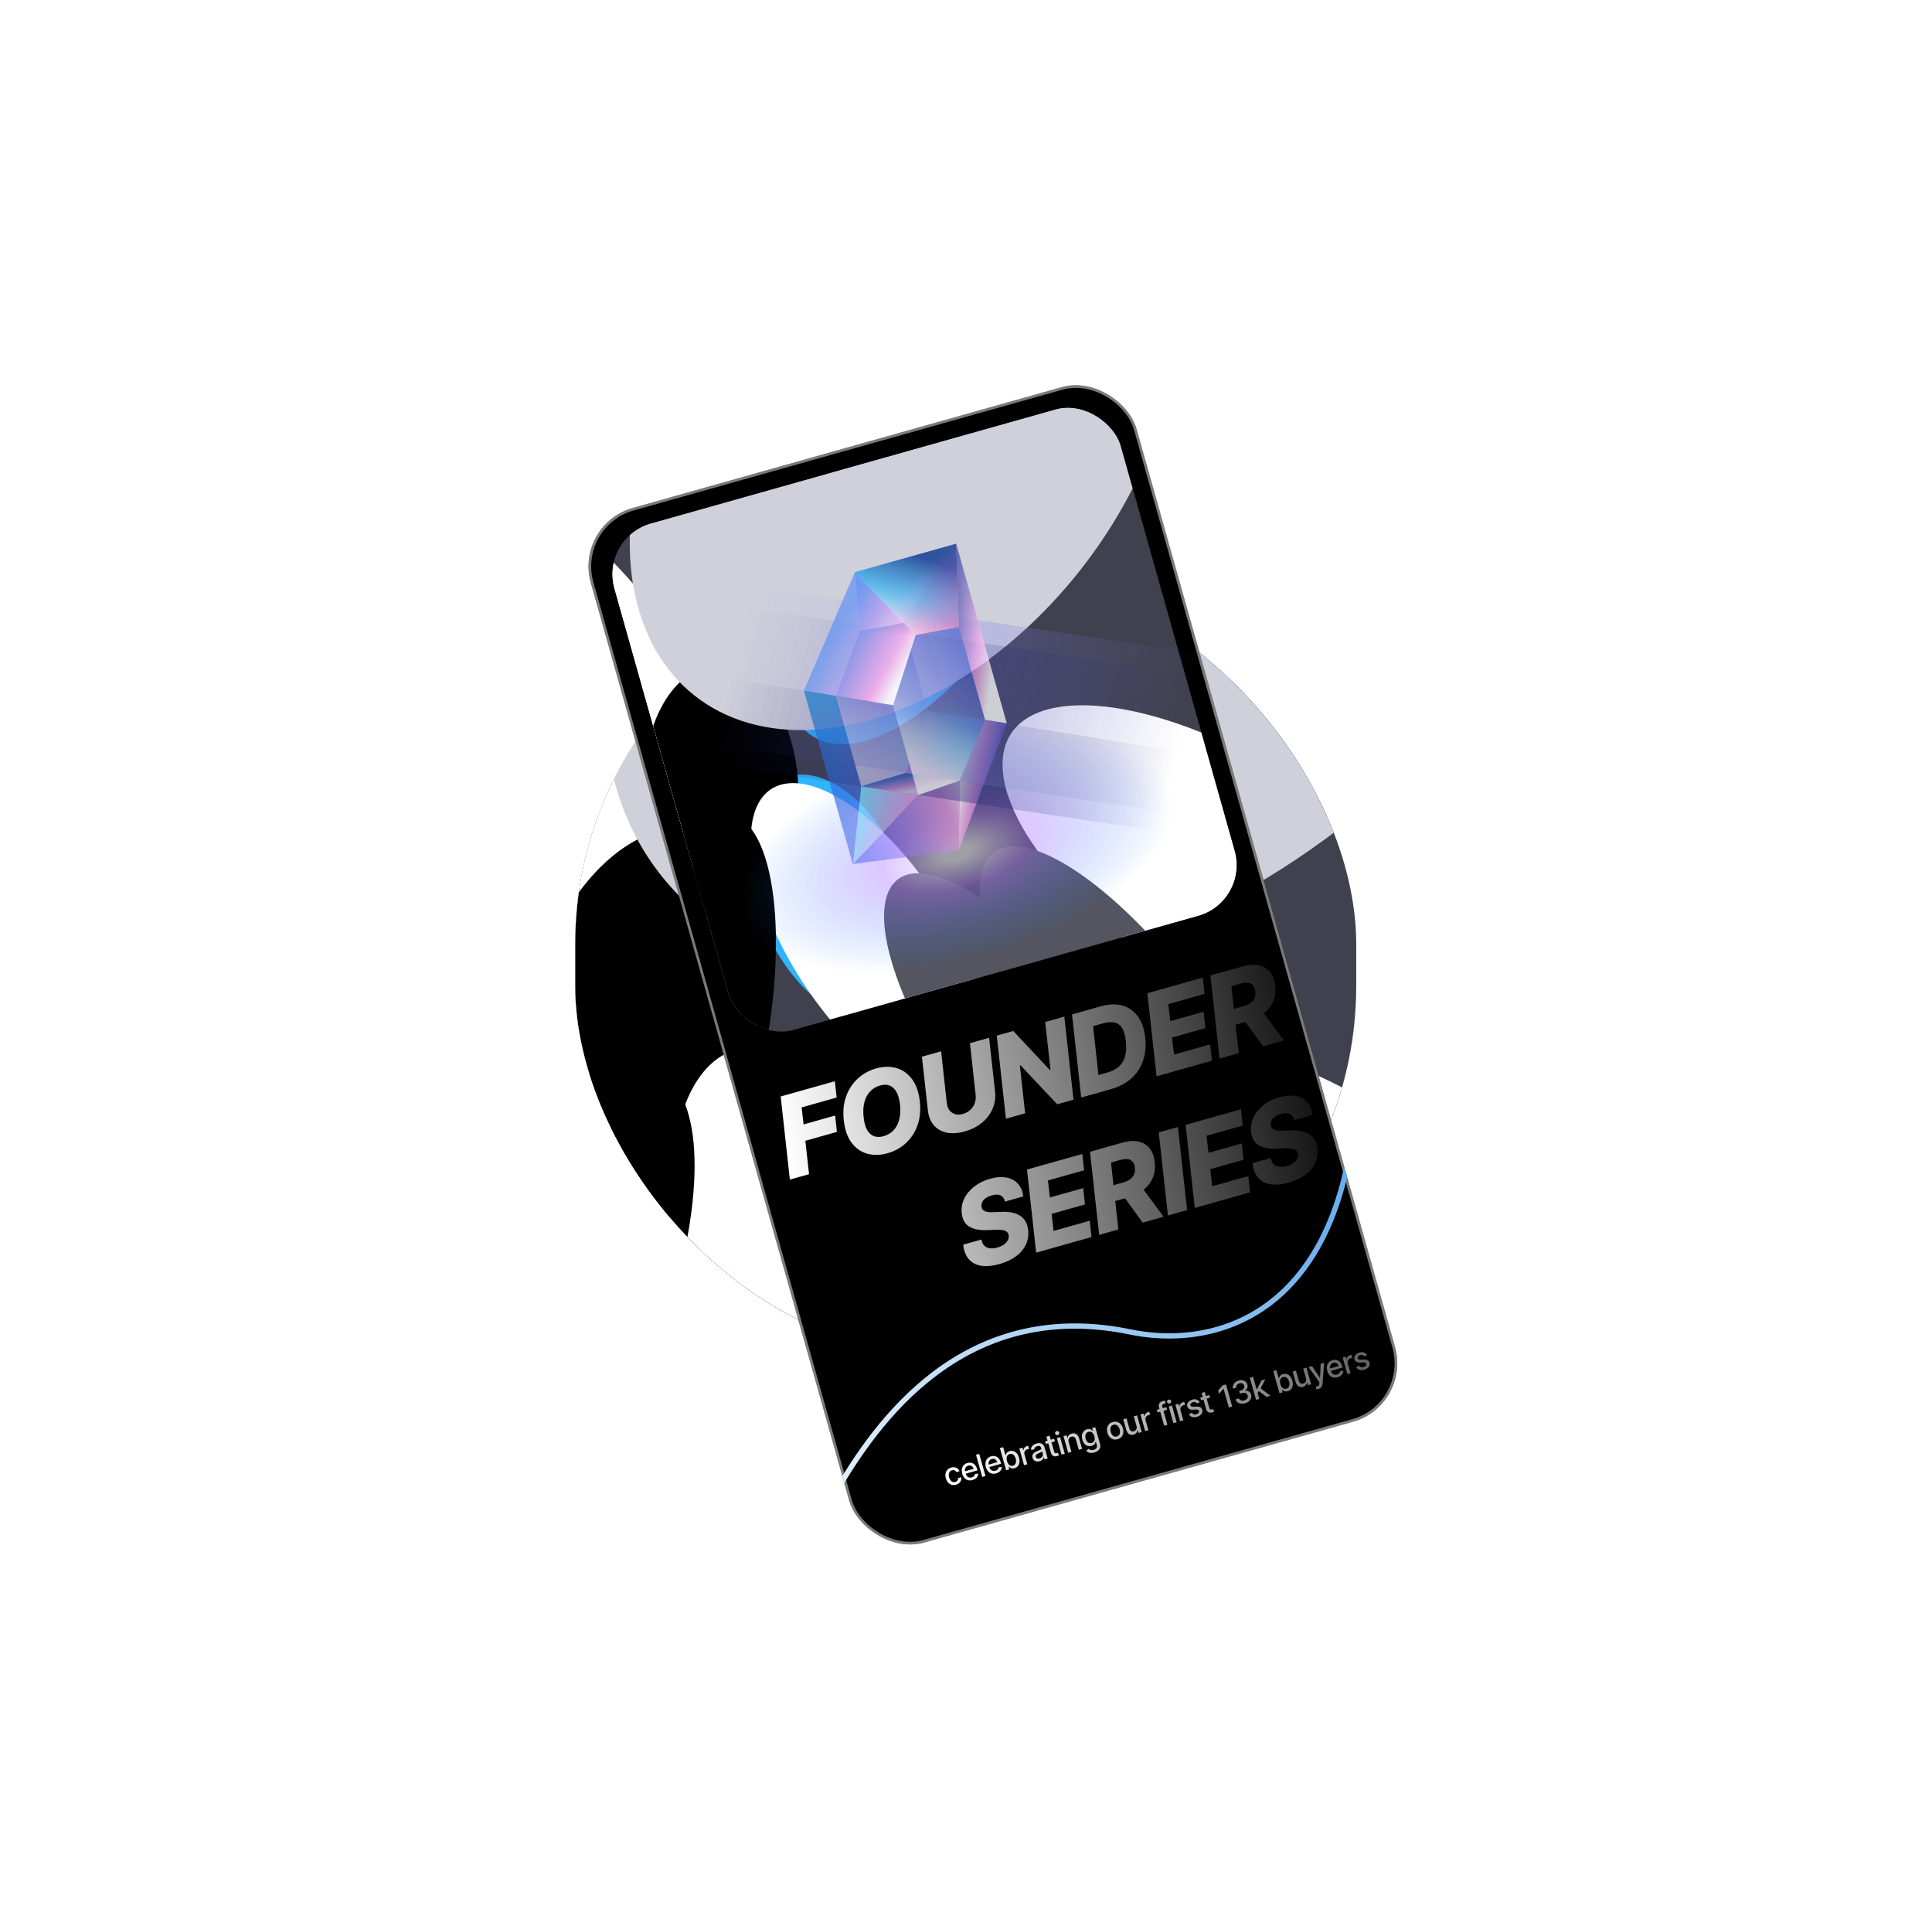 <svg width="888" height="887" viewBox="0 0 888 887" fill="none" xmlns="http://www.w3.org/2000/svg">
    <g filter="url(#filter0_f_1076_2103)">
        <g clip-path="url(#clip0_1076_2103)">
            <rect x="264.361" y="264" width="359" height="359" rx="170" fill="#40414E" />
            <g filter="url(#filter1_f_1076_2103)">
                <ellipse cx="81.699" cy="155.475" rx="81.699" ry="155.475"
                    transform="matrix(-0.646 0.765 0.413 0.91 215.792 165.223)" fill="white" />
            </g>
            <g filter="url(#filter2_f_1076_2103)">
                <ellipse cx="98.292" cy="199.029" rx="98.292" ry="199.029"
                    transform="matrix(0.303 0.952 0.769 -0.641 339.797 342.668)" fill="#00A3FF" />
            </g>
            <g filter="url(#filter3_f_1076_2103)">
                <ellipse cx="96.945" cy="203.556" rx="96.945" ry="203.556"
                    transform="matrix(-0.34 0.942 0.73 0.682 545.678 417.414)" fill="white" />
            </g>
            <g filter="url(#filter4_f_1076_2103)">
                <ellipse cx="68.302" cy="89.588" rx="68.302" ry="89.588"
                    transform="matrix(-0.646 0.765 0.413 0.91 367.76 440)" fill="#00A3FF" />
            </g>
            <g filter="url(#filter5_f_1076_2103)">
                <ellipse cx="68.302" cy="177.081" rx="68.302" ry="177.081"
                    transform="matrix(-0.646 0.765 0.413 0.91 521.93 529.086)" fill="#545561" />
            </g>
            <g filter="url(#filter6_f_1076_2103)">
                <ellipse cx="73.305" cy="145.447" rx="73.305" ry="145.447"
                    transform="matrix(-0.524 -0.85 -0.529 0.85 315.692 618.566)" fill="#7A7A7A" />
            </g>
            <g style="mix-blend-mode:hard-light">
                <g filter="url(#filter7_f_1076_2103)">
                    <ellipse cx="81.699" cy="155.475" rx="81.699" ry="155.475"
                        transform="matrix(-0.646 0.765 0.413 0.91 215.774 165.223)" fill="white" />
                </g>
                <g filter="url(#filter8_f_1076_2103)">
                    <ellipse cx="81.699" cy="74.4" rx="81.699" ry="74.4"
                        transform="matrix(-0.646 0.765 0.413 0.91 323.086 342.137)" fill="black" />
                </g>
                <g filter="url(#filter9_f_1076_2103)">
                    <ellipse cx="181.438" cy="248.237" rx="181.438" ry="248.237"
                        transform="matrix(0.161 0.986 0.919 -0.397 250.544 167.695)" fill="#CFD0DA" />
                </g>
                <g filter="url(#filter10_f_1076_2103)">
                    <ellipse cx="68.302" cy="132.553" rx="68.302" ry="132.553"
                        transform="matrix(-0.646 0.765 0.413 0.91 367.755 440)" fill="white" />
                </g>
                <g filter="url(#filter11_f_1076_2103)">
                    <ellipse cx="68.302" cy="177.081" rx="68.302" ry="177.081"
                        transform="matrix(-0.646 0.765 0.413 0.91 446.478 529.09)" fill="#545561" />
                </g>
                <g filter="url(#filter12_f_1076_2103)">
                    <ellipse cx="73.305" cy="177.988" rx="73.305" ry="177.988"
                        transform="matrix(-0.524 -0.85 -0.529 0.85 350.135 563.246)" fill="black" />
                </g>
            </g>
        </g>
    </g>
    <g clip-path="url(#clip1_1076_2103)">
        <rect x="264" y="241" width="260.599" height="493.925" rx="27.878" transform="rotate(-15.727 264 241)"
            fill="black" />
        <rect x="264.748" y="241.419" width="259.386" height="492.713" rx="27.272"
            transform="rotate(-15.727 264.748 241.419)" stroke="white" stroke-opacity="0.48" stroke-width="1.212" />
        <g clip-path="url(#clip2_1076_2103)">
            <rect x="275.798" y="247.121" width="241.811" height="241.811" rx="24.242"
                transform="rotate(-15.727 275.798 247.121)" fill="#40414E" />
            <g filter="url(#filter13_f_1076_2103)">
                <ellipse cx="49.513" cy="94.224" rx="49.513" ry="94.224"
                    transform="matrix(-0.414 0.912 0.644 0.764 231.239 197.48)" fill="white" />
            </g>
            <g filter="url(#filter14_f_1076_2103)">
                <ellipse cx="59.569" cy="120.62" rx="59.569" ry="120.62"
                    transform="matrix(0.55 0.834 0.567 -0.826 332.726 280.621)" fill="#2FB4FF" />
            </g>
            <g filter="url(#filter15_f_1076_2103)">
                <ellipse cx="58.753" cy="123.364" rx="58.753" ry="123.364"
                    transform="matrix(-0.072 0.998 0.887 0.458 465.107 290.406)" fill="white" />
            </g>
            <g filter="url(#filter16_f_1076_2103)">
                <ellipse cx="41.394" cy="54.294" rx="41.394" ry="54.294"
                    transform="matrix(-0.414 0.912 0.644 0.764 365.028 332.809)" fill="#2FB4FF" />
            </g>
            <g filter="url(#filter17_f_1076_2103)">
                <ellipse cx="41.394" cy="107.319" rx="41.394" ry="107.319"
                    transform="matrix(-0.414 0.912 0.644 0.764 469.598 359.449)" fill="#545561" />
            </g>
            <g filter="url(#filter18_f_1076_2103)">
                <ellipse cx="44.426" cy="88.147" rx="44.426" ry="88.147"
                    transform="matrix(-0.735 -0.676 -0.279 0.962 363.986 445.527)" fill="#7A7A7A" />
            </g>
            <g style="mix-blend-mode:hard-light">
                <g filter="url(#filter19_f_1076_2103)">
                    <ellipse cx="49.513" cy="94.224" rx="49.513" ry="94.224"
                        transform="matrix(-0.414 0.912 0.644 0.764 231.229 197.484)" fill="white" />
                </g>
                <g filter="url(#filter20_f_1076_2103)">
                    <ellipse cx="49.513" cy="45.089" rx="49.513" ry="45.089"
                        transform="matrix(-0.414 0.912 0.644 0.764 322.891 283.059)" fill="black" />
                </g>
                <g filter="url(#filter21_f_1076_2103)">
                    <ellipse cx="109.959" cy="150.442" rx="109.959" ry="150.442"
                        transform="matrix(0.422 0.906 0.777 -0.631 251.918 193.215)" fill="#CFD0DA" />
                </g>
                <g filter="url(#filter22_f_1076_2103)">
                    <ellipse cx="41.394" cy="80.333" rx="41.394" ry="80.333"
                        transform="matrix(-0.414 0.912 0.644 0.764 365.025 332.809)" fill="white" />
                </g>
                <g filter="url(#filter23_f_1076_2103)">
                    <ellipse cx="41.394" cy="107.319" rx="41.394" ry="107.319"
                        transform="matrix(-0.414 0.912 0.644 0.764 425.583 371.852)" fill="#545561" />
                </g>
                <g filter="url(#filter24_f_1076_2103)">
                    <ellipse cx="44.426" cy="107.868" rx="44.426" ry="107.868"
                        transform="matrix(-0.735 -0.676 -0.279 0.962 374.992 407.602)" fill="black" />
                </g>
            </g>
        </g>
        <path
            d="M363.044 542.082L358.827 503.891L383.733 496.877L384.539 504.38L368.451 508.91L369.347 516.734L383.849 512.65L384.659 520.171L370.157 524.255L371.863 539.599L363.044 542.082ZM422.785 506.186C423.226 510.304 422.855 513.992 421.669 517.248C420.493 520.489 418.71 523.196 416.322 525.368C413.946 527.537 411.167 529.07 407.984 529.966C404.623 530.913 401.502 530.984 398.622 530.18C395.742 529.375 393.341 527.699 391.418 525.151C389.508 522.6 388.316 519.186 387.842 514.91C387.377 510.798 387.729 507.109 388.899 503.845C390.081 500.576 391.87 497.848 394.266 495.661C396.671 493.458 399.477 491.905 402.684 491.002C406.022 490.062 409.126 490.002 411.997 490.822C414.881 491.638 417.279 493.327 419.193 495.891C421.107 498.454 422.304 501.885 422.785 506.186ZM413.675 507.636C413.398 505.24 412.854 503.31 412.044 501.846C411.247 500.378 410.213 499.394 408.944 498.892C407.671 498.379 406.198 498.358 404.523 498.83C402.67 499.351 401.124 500.28 399.885 501.616C398.655 502.937 397.785 504.605 397.276 506.62C396.763 508.623 396.655 510.903 396.952 513.46C397.2 515.89 397.732 517.823 398.547 519.26C399.373 520.694 400.432 521.652 401.721 522.135C403.008 522.606 404.476 522.609 406.127 522.144C407.968 521.626 409.5 520.714 410.721 519.408C411.943 518.103 412.806 516.456 413.311 514.468C413.827 512.477 413.948 510.199 413.675 507.636ZM445.82 479.394L454.621 476.916L457.346 501.549C457.661 504.396 457.289 507.058 456.23 509.535C455.18 511.997 453.558 514.133 451.363 515.943C449.164 517.742 446.527 519.074 443.451 519.94C440.363 520.81 437.602 520.998 435.168 520.504C432.731 519.998 430.755 518.875 429.24 517.135C427.721 515.384 426.798 513.086 426.472 510.243L423.746 485.61L432.565 483.126L435.182 506.963C435.334 508.279 435.746 509.375 436.415 510.25C437.093 511.11 437.964 511.698 439.027 512.014C440.087 512.318 441.27 512.286 442.576 511.918C443.895 511.547 445.022 510.929 445.957 510.063C446.889 509.185 447.575 508.159 448.013 506.984C448.448 505.798 448.589 504.547 448.437 503.231L445.82 479.394ZM489.194 467.18L493.411 505.372L485.928 507.479L469.006 489.516L468.757 489.587L471.177 511.633L462.358 514.116L458.141 475.924L465.731 473.787L482.554 491.739L482.857 491.654L480.393 469.658L489.194 467.18ZM510.632 500.523L496.949 504.376L492.732 466.184L506.005 462.446C509.71 461.403 513.011 461.287 515.906 462.1C518.81 462.898 521.167 464.554 522.978 467.069C524.797 469.57 525.929 472.84 526.375 476.881C526.808 480.784 526.466 484.328 525.351 487.514C524.247 490.696 522.445 493.402 519.945 495.631C517.442 497.849 514.337 499.479 510.632 500.523ZM504.88 494.028L509.067 492.849C511.11 492.274 512.811 491.397 514.172 490.219C515.541 489.026 516.511 487.465 517.083 485.535C517.651 483.593 517.777 481.218 517.461 478.41C517.166 475.724 516.578 473.704 515.697 472.35C514.824 470.981 513.644 470.159 512.157 469.886C510.678 469.597 508.894 469.747 506.804 470.336L502.421 471.57L504.88 494.028ZM531.589 494.621L527.372 456.429L552.813 449.265L553.618 456.768L536.996 461.449L537.892 469.273L553.213 464.958L554.023 472.479L538.702 476.794L539.602 484.635L556.224 479.954L557.03 487.457L531.589 494.621ZM560.546 486.467L556.329 448.275L571.401 444.031C574.132 443.262 576.552 443.113 578.658 443.583C580.762 444.042 582.457 445.078 583.744 446.689C585.028 448.289 585.813 450.395 586.099 453.006C586.405 455.637 586.106 458.035 585.202 460.2C584.308 462.349 582.892 464.196 580.956 465.741C579.031 467.283 576.68 468.445 573.9 469.228L564.369 471.912L563.588 464.633L571.481 462.41C572.799 462.039 573.891 461.546 574.756 460.93C575.617 460.303 576.233 459.553 576.602 458.68C576.98 457.791 577.105 456.756 576.978 455.574C576.838 454.396 576.493 453.487 575.941 452.848C575.397 452.193 574.652 451.8 573.705 451.67C572.767 451.524 571.645 451.635 570.338 452.002L565.991 453.227L569.364 483.984L560.546 486.467ZM579.153 463.23L590.173 478.124L580.553 480.833L569.728 465.884L579.153 463.23ZM461.888 552.202C461.605 550.834 460.956 549.895 459.941 549.386C458.938 548.873 457.576 548.86 455.853 549.345C454.713 549.666 453.781 550.088 453.057 550.613C452.33 551.125 451.808 551.708 451.492 552.361C451.173 553.002 451.049 553.678 451.121 554.388C451.164 554.953 451.328 555.42 451.611 555.789C451.894 556.157 452.289 556.444 452.795 556.647C453.313 556.848 453.92 556.978 454.616 557.038C455.325 557.095 456.102 557.101 456.948 557.055L460.141 556.925C461.986 556.828 463.635 556.928 465.09 557.223C466.553 557.503 467.812 557.989 468.865 558.679C469.915 559.358 470.754 560.243 471.382 561.335C472.01 562.427 472.405 563.739 472.567 565.27C472.836 567.681 472.484 569.915 471.512 571.97C470.551 574.023 469.043 575.812 466.986 577.34C464.942 578.865 462.399 580.055 459.358 580.911C456.318 581.767 453.606 582.037 451.222 581.722C448.847 581.39 446.922 580.426 445.447 578.829C443.972 577.232 443.054 574.952 442.694 571.99L451.121 569.617C451.321 570.83 451.746 571.768 452.394 572.431C453.054 573.091 453.899 573.495 454.927 573.641C455.955 573.787 457.116 573.678 458.411 573.314C459.599 572.979 460.593 572.526 461.393 571.955C462.206 571.38 462.799 570.732 463.173 570.011C463.559 569.287 463.707 568.541 463.619 567.771C463.547 567.06 463.268 566.504 462.783 566.102C462.31 565.697 461.618 565.424 460.707 565.283C459.807 565.139 458.669 565.101 457.29 565.169L453.387 565.306C450.163 565.419 447.546 564.887 445.535 563.71C443.536 562.53 442.373 560.492 442.045 557.598C441.786 555.222 442.166 552.975 443.184 550.855C444.214 548.732 445.749 546.877 447.789 545.289C449.838 543.687 452.252 542.495 455.031 541.712C457.858 540.916 460.368 540.728 462.563 541.148C464.767 541.553 466.54 542.502 467.884 543.996C469.236 545.474 470.052 547.417 470.333 549.824L461.888 552.202ZM476.248 575.655L472.031 537.463L497.472 530.299L498.277 537.802L481.655 542.483L482.551 550.307L497.872 545.992L498.682 553.513L483.361 557.827L484.262 565.669L500.884 560.988L501.689 568.491L476.248 575.655ZM505.205 567.501L500.988 529.309L516.06 525.065C518.792 524.296 521.211 524.146 523.317 524.617C525.421 525.076 527.116 526.111 528.403 527.723C529.687 529.323 530.472 531.428 530.758 534.04C531.064 536.671 530.765 539.069 529.862 541.234C528.967 543.383 527.551 545.23 525.615 546.775C523.691 548.317 521.339 549.479 518.559 550.262L509.028 552.945L508.247 545.666L516.14 543.444C517.458 543.073 518.55 542.579 519.415 541.964C520.277 541.337 520.892 540.587 521.262 539.713C521.639 538.825 521.765 537.79 521.637 536.608C521.497 535.43 521.152 534.521 520.6 533.881C520.057 533.227 519.312 532.834 518.365 532.703C517.426 532.557 516.304 532.668 514.997 533.036L510.65 534.26L514.024 565.018L505.205 567.501ZM523.812 544.264L534.832 559.158L525.212 561.867L514.388 546.918L523.812 544.264ZM541.409 517.927L545.626 556.119L536.807 558.602L532.59 520.41L541.409 517.927ZM549.155 555.125L544.938 516.933L570.379 509.769L571.184 517.272L554.562 521.953L555.458 529.776L570.779 525.462L571.589 532.983L556.268 537.297L557.169 545.139L573.791 540.458L574.596 547.961L549.155 555.125ZM594.864 514.757C594.581 513.388 593.932 512.449 592.917 511.94C591.914 511.428 590.552 511.414 588.829 511.899C587.689 512.221 586.757 512.643 586.033 513.168C585.306 513.68 584.784 514.263 584.468 514.916C584.149 515.557 584.025 516.233 584.097 516.943C584.14 517.508 584.304 517.974 584.587 518.343C584.871 518.712 585.265 518.998 585.771 519.202C586.289 519.402 586.896 519.533 587.593 519.593C588.301 519.65 589.078 519.655 589.924 519.609L593.117 519.479C594.962 519.383 596.612 519.482 598.066 519.778C599.53 520.058 600.788 520.543 601.841 521.234C602.891 521.912 603.73 522.798 604.358 523.89C604.986 524.982 605.381 526.294 605.543 527.825C605.812 530.236 605.46 532.469 604.488 534.525C603.528 536.577 602.019 538.367 599.962 539.895C597.918 541.419 595.375 542.61 592.334 543.466C589.294 544.322 586.582 544.592 584.198 544.276C581.823 543.945 579.898 542.981 578.423 541.384C576.948 539.787 576.03 537.507 575.67 534.545L584.097 532.172C584.298 533.384 584.722 534.323 585.37 534.986C586.03 535.646 586.875 536.049 587.903 536.196C588.931 536.342 590.093 536.233 591.387 535.868C592.575 535.534 593.569 535.081 594.369 534.509C595.182 533.934 595.775 533.287 596.149 532.566C596.535 531.842 596.683 531.095 596.595 530.325C596.523 529.615 596.244 529.059 595.76 528.657C595.287 528.252 594.594 527.979 593.683 527.838C592.784 527.694 591.645 527.656 590.267 527.723L586.364 527.861C583.139 527.974 580.522 527.442 578.511 526.265C576.512 525.085 575.349 523.047 575.021 520.153C574.762 517.777 575.142 515.529 576.16 513.41C577.19 511.286 578.725 509.431 580.765 507.844C582.814 506.242 585.228 505.049 588.007 504.267C590.834 503.471 593.345 503.283 595.539 503.703C597.743 504.108 599.516 505.057 600.86 506.55C602.212 508.028 603.028 509.971 603.309 512.379L594.864 514.757Z"
            fill="url(#paint0_linear_1076_2103)" />
        <path
            d="M439.41 682.302C438.671 682.51 437.987 682.522 437.36 682.338C436.734 682.149 436.195 681.798 435.743 681.285C435.291 680.772 434.957 680.133 434.742 679.367C434.523 678.591 434.476 677.866 434.601 677.19C434.725 676.512 435.004 675.93 435.44 675.446C435.877 674.962 436.454 674.619 437.173 674.416C437.753 674.253 438.301 674.215 438.816 674.303C439.329 674.387 439.78 674.582 440.166 674.888C440.556 675.193 440.85 675.595 441.048 676.094L439.601 676.501C439.421 676.166 439.152 675.909 438.794 675.731C438.439 675.551 438.025 675.529 437.551 675.662C437.137 675.779 436.805 675.99 436.555 676.297C436.307 676.599 436.154 676.975 436.094 677.425C436.034 677.871 436.08 678.366 436.233 678.909C436.39 679.466 436.61 679.923 436.893 680.28C437.176 680.637 437.503 680.883 437.873 681.018C438.247 681.152 438.645 681.16 439.066 681.042C439.348 680.962 439.588 680.839 439.788 680.672C439.99 680.5 440.142 680.295 440.242 680.056C440.346 679.815 440.391 679.549 440.377 679.256L441.824 678.848C441.91 679.357 441.873 679.843 441.714 680.307C441.554 680.77 441.281 681.176 440.892 681.525C440.507 681.873 440.013 682.132 439.41 682.302ZM447.008 680.163C446.256 680.374 445.563 680.396 444.929 680.228C444.297 680.055 443.751 679.717 443.291 679.213C442.833 678.705 442.492 678.055 442.269 677.263C442.049 676.481 442.001 675.751 442.125 675.072C442.251 674.392 442.531 673.811 442.964 673.328C443.4 672.843 443.973 672.501 444.682 672.302C445.113 672.18 445.551 672.134 445.995 672.163C446.44 672.191 446.866 672.313 447.273 672.527C447.68 672.742 448.046 673.066 448.368 673.501C448.69 673.933 448.949 674.495 449.144 675.188L449.292 675.715L443.222 677.424L442.908 676.311L447.522 675.011C447.412 674.62 447.235 674.296 446.991 674.04C446.746 673.779 446.454 673.602 446.116 673.508C445.782 673.412 445.422 673.419 445.038 673.527C444.62 673.645 444.285 673.85 444.031 674.143C443.78 674.432 443.616 674.765 443.539 675.14C443.465 675.512 443.481 675.888 443.589 676.269L443.834 677.139C443.977 677.65 444.189 678.059 444.469 678.366C444.752 678.673 445.083 678.875 445.461 678.973C445.838 679.067 446.243 679.053 446.677 678.93C446.959 678.851 447.205 678.739 447.415 678.594C447.623 678.446 447.789 678.267 447.913 678.057C448.036 677.847 448.109 677.61 448.131 677.346L449.609 677.203C449.613 677.649 449.513 678.069 449.309 678.463C449.108 678.852 448.813 679.195 448.424 679.49C448.037 679.782 447.565 680.006 447.008 680.163ZM450.09 668.139L452.957 678.321L451.471 678.74L448.604 668.557L450.09 668.139ZM457.872 677.103C457.12 677.315 456.426 677.337 455.792 677.169C455.16 676.996 454.614 676.658 454.154 676.154C453.696 675.646 453.356 674.996 453.133 674.204C452.913 673.422 452.864 672.691 452.988 672.013C453.115 671.333 453.395 670.752 453.828 670.268C454.264 669.784 454.836 669.442 455.546 669.243C455.977 669.121 456.414 669.075 456.859 669.104C457.303 669.132 457.729 669.254 458.137 669.468C458.544 669.683 458.909 670.007 459.232 670.442C459.554 670.874 459.812 671.436 460.007 672.129L460.156 672.656L454.085 674.365L453.772 673.252L458.385 671.952C458.275 671.561 458.098 671.237 457.854 670.98C457.609 670.72 457.318 670.543 456.98 670.449C456.645 670.353 456.286 670.36 455.901 670.468C455.484 670.585 455.148 670.791 454.894 671.084C454.643 671.373 454.479 671.705 454.403 672.081C454.328 672.453 454.345 672.829 454.452 673.21L454.697 674.08C454.841 674.591 455.053 675 455.332 675.307C455.616 675.614 455.946 675.816 456.324 675.913C456.701 676.008 457.107 675.994 457.541 675.871C457.823 675.792 458.068 675.68 458.278 675.535C458.487 675.387 458.653 675.208 458.776 674.998C458.899 674.788 458.972 674.551 458.994 674.287L460.473 674.144C460.477 674.59 460.377 675.01 460.173 675.404C459.971 675.793 459.676 676.136 459.287 676.431C458.9 676.723 458.429 676.947 457.872 677.103ZM462.454 675.647L459.586 665.465L461.073 665.046L462.138 668.83L462.228 668.804C462.269 668.621 462.342 668.402 462.445 668.148C462.549 667.893 462.723 667.647 462.967 667.41C463.211 667.17 463.57 666.983 464.044 666.85C464.66 666.676 465.254 666.677 465.826 666.852C466.398 667.027 466.904 667.37 467.344 667.879C467.788 668.387 468.126 669.054 468.358 669.879C468.59 670.705 468.652 671.451 468.543 672.118C468.433 672.783 468.183 673.341 467.792 673.795C467.4 674.245 466.896 674.557 466.279 674.731C465.815 674.861 465.414 674.89 465.075 674.818C464.739 674.744 464.459 674.626 464.235 674.464C464.01 674.302 463.83 674.152 463.695 674.015L463.571 674.05L463.905 675.238L462.454 675.647ZM462.835 671.418C462.986 671.955 463.197 672.404 463.466 672.765C463.736 673.125 464.051 673.378 464.41 673.524C464.768 673.666 465.161 673.677 465.589 673.557C466.033 673.432 466.371 673.209 466.603 672.89C466.834 672.567 466.969 672.181 467.006 671.73C467.047 671.279 466.996 670.798 466.852 670.287C466.71 669.783 466.507 669.352 466.241 668.994C465.979 668.635 465.665 668.382 465.298 668.235C464.934 668.087 464.529 668.076 464.081 668.202C463.65 668.323 463.317 668.537 463.081 668.843C462.849 669.148 462.712 669.521 462.672 669.962C462.631 670.403 462.686 670.888 462.835 671.418ZM470.678 673.331L468.528 665.694L469.965 665.29L470.306 666.503L470.386 666.48C470.409 666.03 470.564 665.638 470.849 665.304C471.136 664.965 471.504 664.733 471.951 664.607C472.044 664.581 472.154 664.553 472.282 664.524C472.413 664.495 472.517 664.474 472.592 664.464L472.993 665.886C472.928 665.886 472.817 665.898 472.659 665.921C472.5 665.94 472.344 665.972 472.192 666.015C471.841 666.114 471.548 666.276 471.315 666.503C471.084 666.725 470.926 666.99 470.841 667.297C470.755 667.6 470.758 667.917 470.852 668.249L472.165 672.912L470.678 673.331ZM477.833 671.499C477.349 671.635 476.887 671.669 476.445 671.6C476.003 671.528 475.618 671.351 475.293 671.071C474.97 670.79 474.739 670.399 474.598 669.898C474.476 669.468 474.459 669.09 474.547 668.764C474.634 668.439 474.796 668.156 475.032 667.914C475.268 667.672 475.548 667.461 475.873 667.28C476.197 667.099 476.534 666.937 476.883 666.792C477.326 666.61 477.685 666.462 477.961 666.349C478.235 666.232 478.426 666.116 478.533 666C478.64 665.884 478.668 665.736 478.618 665.557L478.608 665.523C478.486 665.088 478.268 664.787 477.956 664.617C477.647 664.446 477.252 664.429 476.771 664.564C476.271 664.705 475.908 664.927 475.682 665.231C475.458 665.53 475.33 665.829 475.296 666.128L473.809 666.203C473.844 665.693 473.981 665.25 474.219 664.875C474.459 664.496 474.77 664.183 475.151 663.937C475.531 663.686 475.952 663.496 476.413 663.367C476.717 663.281 477.051 663.226 477.413 663.203C477.777 663.176 478.135 663.214 478.487 663.319C478.841 663.423 479.164 663.624 479.456 663.921C479.746 664.215 479.969 664.64 480.126 665.197L481.554 670.268L480.102 670.677L479.808 669.633L479.749 669.65C479.707 669.869 479.616 670.099 479.476 670.338C479.336 670.578 479.132 670.802 478.865 671.009C478.598 671.217 478.254 671.38 477.833 671.499ZM477.82 670.214C478.231 670.099 478.56 669.919 478.806 669.674C479.055 669.428 479.219 669.153 479.298 668.849C479.379 668.54 479.377 668.234 479.292 667.933L479.015 666.948C478.977 667.016 478.888 667.095 478.749 667.184C478.612 667.269 478.452 667.355 478.269 667.443C478.085 667.527 477.905 667.608 477.731 667.685C477.555 667.76 477.408 667.823 477.29 667.874C477.012 667.992 476.766 668.127 476.551 668.28C476.34 668.433 476.186 668.61 476.09 668.813C475.995 669.011 475.985 669.243 476.06 669.508C476.164 669.876 476.378 670.116 476.703 670.229C477.027 670.338 477.399 670.333 477.82 670.214ZM484.528 661.189L484.864 662.382L480.693 663.556L480.357 662.363L484.528 661.189ZM480.961 660.219L482.447 659.8L484.481 667.024C484.563 667.312 484.667 667.517 484.794 667.639C484.92 667.757 485.059 667.824 485.21 667.838C485.363 667.849 485.521 667.831 485.683 667.786C485.803 667.752 485.905 667.714 485.989 667.673C486.074 667.631 486.14 667.598 486.187 667.574L486.801 668.726C486.724 668.784 486.611 668.851 486.461 668.929C486.313 669.011 486.119 669.087 485.882 669.157C485.492 669.274 485.108 669.307 484.729 669.256C484.35 669.206 484.013 669.057 483.718 668.811C483.424 668.565 483.211 668.212 483.082 667.751L480.961 660.219ZM487.903 668.48L485.753 660.844L487.239 660.425L489.39 668.062L487.903 668.48ZM486.172 659.454C485.913 659.527 485.667 659.503 485.433 659.383C485.201 659.259 485.051 659.076 484.983 658.834C484.914 658.588 484.946 658.354 485.08 658.13C485.216 657.902 485.413 657.752 485.672 657.679C485.931 657.606 486.176 657.632 486.407 657.756C486.642 657.877 486.793 658.059 486.862 658.305C486.93 658.546 486.896 658.781 486.76 659.009C486.627 659.233 486.43 659.381 486.172 659.454ZM491.18 662.664L492.456 667.198L490.97 667.617L488.819 659.98L490.246 659.579L490.596 660.821L490.691 660.795C490.753 660.341 490.936 659.939 491.242 659.588C491.55 659.236 491.992 658.98 492.565 658.818C493.085 658.672 493.572 658.653 494.025 658.761C494.476 658.867 494.87 659.103 495.206 659.47C495.542 659.837 495.798 660.335 495.976 660.965L497.344 665.822L495.857 666.241L494.54 661.562C494.384 661.009 494.118 660.617 493.742 660.386C493.365 660.153 492.924 660.107 492.42 660.249C492.076 660.346 491.79 660.507 491.564 660.731C491.34 660.955 491.192 661.233 491.117 661.566C491.045 661.894 491.066 662.26 491.18 662.664ZM502.97 667.5C502.364 667.671 501.819 667.738 501.337 667.703C500.858 667.666 500.444 667.555 500.095 667.371C499.746 667.186 499.46 666.958 499.237 666.684L500.366 665.797C500.496 665.918 500.659 666.039 500.854 666.159C501.053 666.282 501.298 666.365 501.59 666.408C501.884 666.45 502.237 666.414 502.648 666.298C503.211 666.139 503.638 665.87 503.929 665.492C504.22 665.116 504.282 664.63 504.114 664.034L503.691 662.532L503.596 662.559C503.553 662.747 503.474 662.964 503.361 663.21C503.252 663.456 503.071 663.692 502.821 663.92C502.57 664.148 502.211 664.328 501.744 664.46C501.141 664.63 500.557 664.642 499.994 664.496C499.433 664.347 498.934 664.035 498.496 663.56C498.061 663.082 497.729 662.437 497.501 661.625C497.272 660.813 497.213 660.078 497.325 659.42C497.44 658.762 497.696 658.21 498.093 657.766C498.49 657.318 498.994 657.008 499.608 656.835C500.082 656.702 500.487 656.673 500.823 656.75C501.159 656.824 501.437 656.942 501.658 657.105C501.883 657.268 502.062 657.416 502.197 657.55L502.306 657.519L501.957 656.281L503.414 655.871L505.612 663.676C505.797 664.332 505.796 664.914 505.61 665.421C505.423 665.928 505.098 666.355 504.635 666.704C504.175 667.052 503.62 667.317 502.97 667.5ZM501.725 663.134C502.152 663.014 502.486 662.813 502.725 662.531C502.966 662.245 503.11 661.893 503.157 661.475C503.207 661.054 503.157 660.579 503.009 660.052C502.864 659.538 502.66 659.107 502.398 658.759C502.135 658.411 501.826 658.169 501.469 658.033C501.111 657.894 500.716 657.886 500.281 658.008C499.834 658.134 499.494 658.355 499.261 658.671C499.027 658.984 498.889 659.359 498.848 659.796C498.81 660.233 498.859 660.695 498.996 661.182C499.137 661.682 499.337 662.1 499.596 662.435C499.855 662.77 500.163 663.002 500.521 663.13C500.883 663.257 501.284 663.258 501.725 663.134ZM513.684 661.387C512.968 661.589 512.297 661.601 511.671 661.423C511.045 661.245 510.501 660.903 510.04 660.396C509.579 659.889 509.237 659.241 509.015 658.452C508.792 657.66 508.744 656.926 508.872 656.249C509 655.573 509.285 654.995 509.726 654.517C510.167 654.039 510.746 653.699 511.462 653.497C512.178 653.295 512.849 653.284 513.475 653.461C514.101 653.639 514.645 653.983 515.107 654.494C515.569 655.004 515.911 655.655 516.135 656.447C516.357 657.236 516.403 657.967 516.274 658.64C516.146 659.313 515.861 659.889 515.419 660.367C514.978 660.846 514.399 661.186 513.684 661.387ZM513.337 660.138C513.801 660.007 514.151 659.776 514.387 659.445C514.623 659.114 514.756 658.724 514.787 658.275C514.822 657.826 514.77 657.356 514.632 656.865C514.494 656.378 514.294 655.951 514.03 655.586C513.768 655.216 513.45 654.949 513.075 654.787C512.7 654.624 512.281 654.608 511.817 654.739C511.349 654.87 510.997 655.104 510.758 655.439C510.523 655.774 510.389 656.167 510.356 656.62C510.325 657.069 510.378 657.537 510.515 658.024C510.653 658.515 510.853 658.943 511.113 659.31C511.377 659.676 511.696 659.938 512.07 660.098C512.447 660.256 512.87 660.27 513.337 660.138ZM522.385 655.352L521.126 650.883L522.618 650.463L524.768 658.1L523.307 658.511L522.934 657.189L522.855 657.211C522.794 657.668 522.608 658.087 522.296 658.468C521.988 658.845 521.546 659.114 520.973 659.276C520.482 659.414 520.018 659.428 519.579 659.319C519.143 659.206 518.757 658.966 518.421 658.599C518.089 658.231 517.834 657.732 517.657 657.103L516.289 652.245L517.775 651.826L519.093 656.505C519.239 657.025 519.5 657.399 519.875 657.626C520.251 657.853 520.668 657.902 521.129 657.772C521.408 657.694 521.665 657.546 521.901 657.329C522.14 657.112 522.311 656.836 522.414 656.503C522.52 656.169 522.511 655.786 522.385 655.352ZM526.346 657.655L524.195 650.019L525.632 649.614L525.974 650.827L526.053 650.805C526.077 650.355 526.231 649.962 526.516 649.628C526.804 649.29 527.171 649.057 527.618 648.931C527.711 648.905 527.822 648.878 527.949 648.849C528.081 648.819 528.184 648.799 528.26 648.788L528.66 650.21C528.596 650.21 528.485 650.222 528.327 650.245C528.168 650.265 528.012 650.296 527.859 650.339C527.508 650.438 527.216 650.601 526.983 650.827C526.752 651.05 526.594 651.314 526.509 651.621C526.422 651.924 526.426 652.242 526.519 652.573L527.832 657.237L526.346 657.655ZM536.068 646.675L536.404 647.869L532.089 649.084L531.753 647.891L536.068 646.675ZM535.086 655.194L532.687 646.672C532.552 646.195 532.545 645.77 532.665 645.396C532.785 645.019 532.995 644.704 533.295 644.451C533.595 644.195 533.947 644.01 534.352 643.896C534.65 643.812 534.912 643.765 535.138 643.755C535.364 643.742 535.533 643.741 535.647 643.751L535.638 645.053C535.563 645.052 535.467 645.054 535.35 645.059C535.232 645.059 535.095 645.082 534.94 645.126C534.578 645.228 534.345 645.39 534.24 645.613C534.137 645.835 534.134 646.115 534.229 646.453L536.573 654.775L535.086 655.194ZM539.332 653.998L537.182 646.362L538.668 645.943L540.819 653.58L539.332 653.998ZM537.601 644.972C537.342 645.045 537.096 645.021 536.862 644.901C536.63 644.777 536.48 644.594 536.412 644.352C536.343 644.106 536.375 643.872 536.509 643.648C536.645 643.42 536.842 643.27 537.101 643.197C537.36 643.124 537.605 643.15 537.836 643.274C538.071 643.394 538.222 643.577 538.291 643.822C538.359 644.064 538.325 644.299 538.189 644.527C538.056 644.751 537.859 644.899 537.601 644.972ZM542.399 653.135L540.248 645.498L541.685 645.094L542.027 646.307L542.106 646.284C542.13 645.834 542.284 645.442 542.569 645.108C542.857 644.769 543.224 644.537 543.672 644.411C543.764 644.385 543.875 644.357 544.002 644.328C544.134 644.299 544.237 644.278 544.313 644.268L544.713 645.69C544.649 645.69 544.538 645.702 544.38 645.725C544.221 645.744 544.065 645.776 543.912 645.819C543.561 645.918 543.269 646.08 543.036 646.307C542.805 646.529 542.647 646.794 542.562 647.101C542.475 647.404 542.479 647.721 542.572 648.053L543.885 652.716L542.399 653.135ZM551.449 644.356L550.169 644.974C550.064 644.818 549.928 644.679 549.762 644.558C549.599 644.436 549.4 644.354 549.167 644.312C548.933 644.271 548.662 644.293 548.354 644.38C547.933 644.499 547.609 644.692 547.38 644.96C547.151 645.225 547.077 645.505 547.16 645.8C547.232 646.055 547.385 646.234 547.617 646.337C547.85 646.439 548.191 646.481 548.64 646.462L549.932 646.399C550.68 646.363 551.274 646.466 551.714 646.707C552.154 646.948 552.45 647.339 552.602 647.879C552.731 648.337 552.713 648.782 552.549 649.214C552.387 649.643 552.099 650.024 551.685 650.359C551.275 650.693 550.761 650.946 550.145 651.12C549.29 651.361 548.541 651.375 547.898 651.163C547.254 650.947 546.775 650.518 546.462 649.876L547.838 649.253C548.033 649.602 548.296 649.834 548.629 649.948C548.96 650.058 549.35 650.051 549.797 649.925C550.285 649.787 550.646 649.577 550.88 649.292C551.114 649.005 551.19 648.713 551.107 648.418C551.039 648.18 550.893 648.004 550.669 647.892C550.447 647.779 550.143 647.733 549.755 647.753L548.382 647.833C547.624 647.872 547.024 647.761 546.583 647.503C546.145 647.243 545.849 646.842 545.696 646.298C545.569 645.848 545.584 645.418 545.741 645.009C545.898 644.6 546.171 644.238 546.562 643.924C546.952 643.607 547.434 643.367 548.007 643.206C548.833 642.974 549.533 642.97 550.108 643.194C550.681 643.415 551.129 643.803 551.449 644.356ZM555.852 641.104L556.188 642.297L552.017 643.472L551.681 642.279L555.852 641.104ZM552.285 640.134L553.771 639.716L555.805 646.94C555.887 647.228 555.991 647.433 556.118 647.555C556.244 647.673 556.383 647.739 556.534 647.754C556.687 647.765 556.845 647.747 557.007 647.701C557.127 647.668 557.229 647.63 557.313 647.588C557.398 647.546 557.464 647.514 557.511 647.49L558.125 648.642C558.048 648.699 557.935 648.767 557.785 648.845C557.637 648.926 557.443 649.002 557.206 649.073C556.816 649.189 556.432 649.223 556.053 649.172C555.674 649.121 555.337 648.973 555.042 648.727C554.748 648.481 554.535 648.127 554.406 647.666L552.285 640.134ZM563.488 636.207L566.356 646.389L564.814 646.823L562.381 638.182L562.322 638.199L560.333 640.476L559.919 639.004L561.992 636.628L563.488 636.207ZM572.274 644.872C571.591 645.065 570.948 645.119 570.345 645.035C569.745 644.95 569.231 644.742 568.802 644.412C568.375 644.078 568.072 643.637 567.893 643.091L569.454 642.651C569.559 642.947 569.734 643.18 569.978 643.351C570.226 643.518 570.515 643.618 570.847 643.654C571.179 643.689 571.527 643.655 571.892 643.553C572.293 643.44 572.628 643.27 572.897 643.044C573.169 642.817 573.358 642.555 573.464 642.257C573.569 641.955 573.575 641.641 573.482 641.313C573.386 640.971 573.214 640.696 572.966 640.487C572.719 640.274 572.408 640.139 572.031 640.085C571.658 640.029 571.236 640.067 570.765 640.2L569.905 640.442L569.552 639.189L570.412 638.947C570.79 638.84 571.102 638.679 571.349 638.463C571.599 638.246 571.772 637.993 571.866 637.706C571.959 637.415 571.96 637.105 571.867 636.777C571.779 636.462 571.63 636.209 571.422 636.017C571.217 635.821 570.966 635.693 570.67 635.633C570.378 635.572 570.058 635.591 569.71 635.689C569.378 635.782 569.085 635.931 568.832 636.135C568.58 636.334 568.397 636.572 568.281 636.848C568.165 637.12 568.144 637.414 568.218 637.729L566.732 638.148C566.593 637.593 566.619 637.063 566.81 636.559C567.004 636.054 567.323 635.611 567.767 635.232C568.211 634.853 568.745 634.576 569.368 634.401C570.021 634.217 570.621 634.186 571.166 634.307C571.715 634.425 572.177 634.658 572.554 635.006C572.935 635.353 573.194 635.777 573.331 636.279C573.495 636.848 573.472 637.377 573.263 637.865C573.057 638.352 572.708 638.739 572.216 639.024L572.238 639.103C572.943 639.016 573.542 639.137 574.036 639.466C574.533 639.795 574.87 640.282 575.048 640.925C575.209 641.485 575.194 642.031 575.005 642.564C574.818 643.095 574.491 643.565 574.022 643.972C573.553 644.376 572.97 644.676 572.274 644.872ZM577.952 640.328L577.431 638.516L577.689 638.443L579.822 634.355L581.602 633.853L579.167 638.51L578.934 638.576L577.952 640.328ZM577.314 643.303L574.446 633.121L575.933 632.702L578.8 642.884L577.314 643.303ZM582.136 641.945L578.38 639.086L579.111 637.758L583.961 641.431L582.136 641.945ZM588.091 640.268L585.224 630.086L586.711 629.667L587.776 633.451L587.866 633.426C587.907 633.242 587.98 633.023 588.083 632.769C588.187 632.514 588.361 632.268 588.605 632.031C588.849 631.791 589.208 631.604 589.682 631.471C590.298 631.297 590.892 631.298 591.464 631.473C592.036 631.649 592.542 631.991 592.982 632.5C593.425 633.008 593.763 633.675 593.996 634.5C594.228 635.326 594.29 636.072 594.181 636.74C594.071 637.404 593.821 637.963 593.43 638.416C593.038 638.866 592.534 639.178 591.917 639.352C591.453 639.483 591.052 639.511 590.713 639.439C590.377 639.365 590.097 639.247 589.873 639.085C589.648 638.923 589.468 638.773 589.333 638.636L589.209 638.671L589.543 639.859L588.091 640.268ZM588.473 636.04C588.624 636.577 588.835 637.025 589.104 637.386C589.374 637.746 589.688 637.999 590.048 638.145C590.406 638.287 590.799 638.298 591.227 638.178C591.671 638.053 592.009 637.831 592.241 637.511C592.472 637.189 592.607 636.802 592.644 636.351C592.685 635.9 592.634 635.419 592.49 634.908C592.348 634.405 592.145 633.974 591.879 633.615C591.617 633.256 591.303 633.003 590.936 632.856C590.572 632.708 590.167 632.697 589.719 632.823C589.288 632.945 588.955 633.158 588.719 633.464C588.487 633.769 588.35 634.142 588.31 634.583C588.269 635.024 588.324 635.509 588.473 636.04ZM600.262 633.423L599.003 628.953L600.495 628.533L602.645 636.17L601.184 636.581L600.811 635.259L600.732 635.281C600.671 635.739 600.485 636.158 600.173 636.539C599.864 636.915 599.423 637.184 598.85 637.346C598.359 637.484 597.895 637.499 597.456 637.39C597.02 637.276 596.634 637.036 596.298 636.669C595.966 636.301 595.711 635.803 595.534 635.173L594.166 630.315L595.652 629.897L596.97 634.575C597.116 635.096 597.377 635.469 597.752 635.696C598.127 635.923 598.545 635.972 599.006 635.842C599.284 635.764 599.542 635.616 599.778 635.4C600.017 635.182 600.188 634.907 600.291 634.574C600.397 634.24 600.387 633.856 600.262 633.423ZM605.969 638.325C605.747 638.387 605.539 638.426 605.347 638.441C605.155 638.459 605.009 638.461 604.908 638.446L604.923 637.127C605.216 637.124 605.466 637.087 605.676 637.018C605.885 636.948 606.05 636.816 606.17 636.621C606.294 636.425 606.371 636.14 606.402 635.767L606.443 635.208L601.471 628.258L603.062 627.81L606.664 633.192L606.744 633.17L607.009 626.699L608.605 626.249L607.895 635.791C607.862 636.23 607.771 636.619 607.623 636.958C607.476 637.299 607.266 637.584 606.994 637.811C606.721 638.038 606.38 638.209 605.969 638.325ZM614.808 632.911C614.055 633.123 613.362 633.145 612.728 632.977C612.096 632.804 611.55 632.466 611.09 631.962C610.632 631.454 610.292 630.804 610.069 630.012C609.848 629.23 609.8 628.499 609.924 627.821C610.051 627.141 610.331 626.559 610.763 626.076C611.199 625.592 611.772 625.25 612.481 625.051C612.912 624.929 613.35 624.883 613.794 624.912C614.239 624.94 614.665 625.062 615.072 625.276C615.48 625.491 615.845 625.815 616.167 626.25C616.489 626.682 616.748 627.244 616.943 627.937L617.091 628.464L611.021 630.173L610.707 629.06L615.321 627.76C615.211 627.369 615.034 627.045 614.79 626.788C614.545 626.528 614.253 626.351 613.916 626.257C613.581 626.161 613.222 626.168 612.837 626.276C612.419 626.393 612.084 626.599 611.83 626.892C611.579 627.181 611.415 627.513 611.338 627.889C611.264 628.261 611.28 628.637 611.388 629.018L611.633 629.888C611.776 630.399 611.988 630.808 612.268 631.115C612.551 631.422 612.882 631.624 613.26 631.721C613.637 631.815 614.042 631.801 614.477 631.679C614.758 631.6 615.004 631.488 615.214 631.343C615.422 631.195 615.588 631.016 615.712 630.806C615.835 630.596 615.908 630.359 615.93 630.095L617.408 629.952C617.412 630.398 617.312 630.818 617.109 631.212C616.907 631.601 616.612 631.944 616.223 632.239C615.836 632.531 615.364 632.755 614.808 632.911ZM619.27 631.488L617.119 623.852L618.556 623.447L618.898 624.66L618.977 624.638C619.001 624.188 619.155 623.795 619.44 623.461C619.728 623.123 620.095 622.89 620.543 622.764C620.635 622.738 620.746 622.711 620.874 622.682C621.005 622.652 621.108 622.632 621.184 622.621L621.584 624.043C621.52 624.044 621.409 624.055 621.251 624.078C621.092 624.098 620.936 624.129 620.783 624.172C620.432 624.271 620.14 624.434 619.907 624.661C619.676 624.883 619.518 625.147 619.433 625.454C619.346 625.757 619.35 626.075 619.443 626.406L620.756 631.07L619.27 631.488ZM628.32 622.71L627.04 623.328C626.935 623.172 626.8 623.033 626.633 622.911C626.47 622.789 626.271 622.707 626.038 622.666C625.804 622.624 625.534 622.647 625.225 622.734C624.804 622.852 624.48 623.046 624.251 623.314C624.022 623.579 623.948 623.859 624.032 624.154C624.103 624.409 624.256 624.588 624.489 624.69C624.721 624.793 625.062 624.835 625.511 624.816L626.803 624.753C627.551 624.717 628.145 624.82 628.585 625.061C629.025 625.302 629.321 625.692 629.473 626.233C629.602 626.69 629.584 627.135 629.42 627.568C629.258 627.996 628.97 628.378 628.556 628.712C628.146 629.046 627.632 629.3 627.016 629.474C626.161 629.714 625.412 629.729 624.769 629.516C624.125 629.3 623.647 628.872 623.333 628.23L624.709 627.607C624.904 627.956 625.167 628.188 625.5 628.301C625.832 628.412 626.221 628.404 626.669 628.278C627.156 628.141 627.517 627.93 627.752 627.646C627.985 627.358 628.061 627.067 627.978 626.772C627.91 626.533 627.765 626.358 627.54 626.246C627.318 626.133 627.014 626.086 626.626 626.106L625.253 626.187C624.495 626.225 623.895 626.115 623.454 625.856C623.016 625.597 622.72 625.196 622.567 624.652C622.44 624.201 622.455 623.771 622.612 623.362C622.769 622.953 623.043 622.592 623.434 622.278C623.824 621.96 624.305 621.721 624.879 621.56C625.704 621.327 626.404 621.323 626.979 621.548C627.553 621.769 628 622.156 628.32 622.71Z"
            fill="url(#paint1_linear_1076_2103)" />
        <path
            d="M383.759 686.413C403.066 652.847 442.78 597.258 517.77 611.747C559.243 620.942 612.895 603.246 622.245 516"
            stroke="url(#paint2_linear_1076_2103)" stroke-width="2.424" stroke-linecap="round" />
        <g opacity="0.82">
            <path d="M303.967 263.117L561.071 301.778L570.982 349.998L313.327 308.218L303.967 263.117Z"
                fill="url(#paint3_linear_1076_2103)" fill-opacity="0.3" />
            <path d="M306.999 273.855L564.102 312.516L571.007 350.058L313.352 308.278L306.999 273.855Z"
                fill="url(#paint4_linear_1076_2103)" fill-opacity="0.2" />
            <path d="M395.885 361.358L421.364 363.151L410.471 324.141L384.17 319.754L395.885 361.358Z"
                fill="url(#paint5_linear_1076_2103)" fill-opacity="0.8" />
            <path d="M422.07 365.333L391.977 397.065L369.511 317.281L410.472 324.148L422.07 365.333Z"
                fill="url(#paint6_linear_1076_2103)" fill-opacity="0.8" />
            <g style="mix-blend-mode:lighten">
                <ellipse cx="439.685" cy="391.673" rx="102.815" ry="49.658"
                    transform="rotate(-15.727 439.685 391.673)" fill="url(#paint7_radial_1076_2103)"
                    fill-opacity="0.6" />
            </g>
            <path d="M395.888 361.362L391.977 397.065L369.511 317.281L384.171 319.753L395.888 361.362Z"
                fill="url(#paint8_linear_1076_2103)" />
            <path d="M395.346 290.041L392.913 262.953L439.617 249.916L415.242 286.323L395.346 290.041Z"
                fill="url(#paint9_linear_1076_2103)" fill-opacity="0.8" />
            <g opacity="0.7">
                <path
                    d="M415.241 286.323L395.345 290.042L384.169 319.753L395.886 361.361L416.265 355.192L426.413 326.632L415.241 286.323Z"
                    fill="url(#paint10_linear_1076_2103)" />
                <path
                    d="M415.241 286.323L395.345 290.042L384.169 319.753L395.886 361.361L416.265 355.192L426.413 326.632L415.241 286.323Z"
                    fill="url(#paint11_radial_1076_2103)" />
                <path
                    d="M415.241 286.323L395.345 290.042L384.169 319.753L395.886 361.361L416.265 355.192L426.413 326.632L415.241 286.323Z"
                    fill="url(#paint12_linear_1076_2103)" />
            </g>
            <path d="M395.345 290.043L420.823 291.837L410.474 324.147L384.173 319.754L395.345 290.043Z"
                fill="url(#paint13_linear_1076_2103)" fill-opacity="0.8" />
            <path d="M426.373 326.665L452.699 330.781L441.031 358.739L416.265 355.191L426.373 326.665Z"
                fill="url(#paint14_linear_1076_2103)" fill-opacity="0.8" />
            <path d="M395.345 290.043L420.823 291.837L440.72 288.119L415.24 286.325L395.345 290.043Z"
                fill="url(#paint15_linear_1076_2103)" fill-opacity="0.8" />
            <path d="M395.879 361.36L422.075 365.34L441.061 358.745L416.267 355.192L395.879 361.36Z"
                fill="url(#paint16_linear_1076_2103)" />
            <path d="M420.915 291.935L392.913 262.954L369.511 317.281L410.475 324.142L420.915 291.935Z"
                fill="url(#paint17_linear_1076_2103)" fill-opacity="0.9" />
            <path d="M452.689 330.791L462.755 332.442L439.477 249.776L440.701 288.132L452.689 330.791Z"
                fill="url(#paint18_linear_1076_2103)" fill-opacity="0.9" />
            <path d="M422.071 365.337L391.978 397.066L440.73 390.671L441.021 358.74L422.071 365.337Z"
                fill="url(#paint19_linear_1076_2103)" fill-opacity="0.9" />
            <path d="M452.694 330.779L462.751 332.441L440.729 390.669L441.02 358.737L452.694 330.779Z"
                fill="url(#paint20_linear_1076_2103)" />
            <path d="M420.916 291.935L392.913 262.953L439.509 249.832L440.701 288.131L420.916 291.935Z"
                fill="url(#paint21_linear_1076_2103)" />
            <path d="M420.916 291.935L392.913 262.953L439.509 249.832L440.701 288.131L420.916 291.935Z"
                fill="url(#paint22_linear_1076_2103)" fill-opacity="0.6" />
            <path d="M392.055 397.109L395.893 361.323L422.071 365.337L392.055 397.109Z"
                fill="url(#paint23_linear_1076_2103)" />
            <path d="M329.213 351.374L586.317 390.035L570.997 350.049L313.343 308.27L329.213 351.374Z"
                fill="url(#paint24_linear_1076_2103)" fill-opacity="0.4" />
            <path d="M326.488 341.697L583.592 380.358L570.997 350.049L313.343 308.27L326.488 341.697Z"
                fill="url(#paint25_linear_1076_2103)" fill-opacity="0.3" />
            <g opacity="0.7">
                <path
                    d="M440.72 288.116L420.868 291.823L410.471 324.14L422.071 365.335L441.06 358.727L452.691 330.766L440.72 288.116Z"
                    fill="url(#paint26_linear_1076_2103)" />
                <path
                    d="M440.72 288.116L420.868 291.823L410.471 324.14L422.071 365.335L441.06 358.727L452.691 330.766L440.72 288.116Z"
                    fill="url(#paint27_radial_1076_2103)" />
                <path
                    d="M440.72 288.116L420.868 291.823L410.471 324.14L422.071 365.335L441.06 358.727L452.691 330.766L440.72 288.116Z"
                    fill="url(#paint28_linear_1076_2103)" />
            </g>
        </g>
    </g>
    <defs>
        <filter id="filter0_f_1076_2103" x="0.661" y="0.3" width="886.4" height="886.4"
            filterUnits="userSpaceOnUse" color-interpolation-filters="sRGB">
            <feFlood flood-opacity="0" result="BackgroundImageFix" />
            <feBlend mode="normal" in="SourceGraphic" in2="BackgroundImageFix" result="shape" />
            <feGaussianBlur stdDeviation="131.85" result="effect1_foregroundBlur_1076_2103" />
        </filter>
        <filter id="filter1_f_1076_2103" x="-11.161" y="59.231" width="476.735" height="619.859"
            filterUnits="userSpaceOnUse" color-interpolation-filters="sRGB">
            <feFlood flood-opacity="0" result="BackgroundImageFix" />
            <feBlend mode="normal" in="SourceGraphic" in2="BackgroundImageFix" result="shape" />
            <feGaussianBlur stdDeviation="77.633" result="effect1_foregroundBlur_1076_2103" />
        </filter>
        <filter id="filter2_f_1076_2103" x="211.419" y="-4.898" width="622.497" height="627.066"
            filterUnits="userSpaceOnUse" color-interpolation-filters="sRGB">
            <feFlood flood-opacity="0" result="BackgroundImageFix" />
            <feBlend mode="normal" in="SourceGraphic" in2="BackgroundImageFix" result="shape" />
            <feGaussianBlur stdDeviation="77.633" result="effect1_foregroundBlur_1076_2103" />
        </filter>
        <filter id="filter3_f_1076_2103" x="223.826" y="196.042" width="874.997" height="902.764"
            filterUnits="userSpaceOnUse" color-interpolation-filters="sRGB">
            <feFlood flood-opacity="0" result="BackgroundImageFix" />
            <feBlend mode="normal" in="SourceGraphic" in2="BackgroundImageFix" result="shape" />
            <feGaussianBlur stdDeviation="142.647" result="effect1_foregroundBlur_1076_2103" />
        </filter>
        <filter id="filter4_f_1076_2103" x="17.758" y="191.64" width="685.738" height="764.229"
            filterUnits="userSpaceOnUse" color-interpolation-filters="sRGB">
            <feFlood flood-opacity="0" result="BackgroundImageFix" />
            <feBlend mode="normal" in="SourceGraphic" in2="BackgroundImageFix" result="shape" />
            <feGaussianBlur stdDeviation="142.647" result="effect1_foregroundBlur_1076_2103" />
        </filter>
        <filter id="filter5_f_1076_2103" x="310.25" y="417.77" width="481.341" height="649.312"
            filterUnits="userSpaceOnUse" color-interpolation-filters="sRGB">
            <feFlood flood-opacity="0" result="BackgroundImageFix" />
            <feBlend mode="normal" in="SourceGraphic" in2="BackgroundImageFix" result="shape" />
            <feGaussianBlur stdDeviation="77.633" result="effect1_foregroundBlur_1076_2103" />
        </filter>
        <filter id="filter6_f_1076_2103" x="-171.09" y="256.124" width="742.714" height="847.518"
            filterUnits="userSpaceOnUse" color-interpolation-filters="sRGB">
            <feFlood flood-opacity="0" result="BackgroundImageFix" />
            <feBlend mode="normal" in="SourceGraphic" in2="BackgroundImageFix" result="shape" />
            <feGaussianBlur stdDeviation="142.647" result="effect1_foregroundBlur_1076_2103" />
        </filter>
        <filter id="filter7_f_1076_2103" x="-141.207" y="-70.798" width="736.792" height="879.916"
            filterUnits="userSpaceOnUse" color-interpolation-filters="sRGB">
            <feFlood flood-opacity="0" result="BackgroundImageFix" />
            <feBlend mode="normal" in="SourceGraphic" in2="BackgroundImageFix" result="shape" />
            <feGaussianBlur stdDeviation="142.647" result="effect1_foregroundBlur_1076_2103" />
        </filter>
        <filter id="filter8_f_1076_2103" x="49.759" y="189.999" width="502.538" height="564.654"
            filterUnits="userSpaceOnUse" color-interpolation-filters="sRGB">
            <feFlood flood-opacity="0" result="BackgroundImageFix" />
            <feBlend mode="normal" in="SourceGraphic" in2="BackgroundImageFix" result="shape" />
            <feGaussianBlur stdDeviation="95.098" result="effect1_foregroundBlur_1076_2103" />
        </filter>
        <filter id="filter9_f_1076_2103" x="122.618" y="-111.414" width="770.582" height="719.199"
            filterUnits="userSpaceOnUse" color-interpolation-filters="sRGB">
            <feFlood flood-opacity="0" result="BackgroundImageFix" />
            <feBlend mode="normal" in="SourceGraphic" in2="BackgroundImageFix" result="shape" />
            <feGaussianBlur stdDeviation="77.633" result="effect1_foregroundBlur_1076_2103" />
        </filter>
        <filter id="filter10_f_1076_2103" x="117.866" y="291.195" width="520.991" height="643.283"
            filterUnits="userSpaceOnUse" color-interpolation-filters="sRGB">
            <feFlood flood-opacity="0" result="BackgroundImageFix" />
            <feBlend mode="normal" in="SourceGraphic" in2="BackgroundImageFix" result="shape" />
            <feGaussianBlur stdDeviation="95.098" result="effect1_foregroundBlur_1076_2103" />
        </filter>
        <filter id="filter11_f_1076_2103" x="234.798" y="417.774" width="481.341" height="649.312"
            filterUnits="userSpaceOnUse" color-interpolation-filters="sRGB">
            <feFlood flood-opacity="0" result="BackgroundImageFix" />
            <feBlend mode="normal" in="SourceGraphic" in2="BackgroundImageFix" result="shape" />
            <feGaussianBlur stdDeviation="77.633" result="effect1_foregroundBlur_1076_2103" />
        </filter>
        <filter id="filter12_f_1076_2103" x="-169.576" y="203.276" width="774.127" height="897.889"
            filterUnits="userSpaceOnUse" color-interpolation-filters="sRGB">
            <feFlood flood-opacity="0" result="BackgroundImageFix" />
            <feBlend mode="normal" in="SourceGraphic" in2="BackgroundImageFix" result="shape" />
            <feGaussianBlur stdDeviation="142.647" result="effect1_foregroundBlur_1076_2103" />
        </filter>
        <filter id="filter13_f_1076_2103" x="113.232" y="135.524" width="316.335" height="358.101"
            filterUnits="userSpaceOnUse" color-interpolation-filters="sRGB">
            <feFlood flood-opacity="0" result="BackgroundImageFix" />
            <feBlend mode="normal" in="SourceGraphic" in2="BackgroundImageFix" result="shape" />
            <feGaussianBlur stdDeviation="47.049" result="effect1_foregroundBlur_1076_2103" />
        </filter>
        <filter id="filter14_f_1076_2103" x="263.919" y="25.297" width="339.79" height="410.859"
            filterUnits="userSpaceOnUse" color-interpolation-filters="sRGB">
            <feFlood flood-opacity="0" result="BackgroundImageFix" />
            <feBlend mode="normal" in="SourceGraphic" in2="BackgroundImageFix" result="shape" />
            <feGaussianBlur stdDeviation="47.049" result="effect1_foregroundBlur_1076_2103" />
        </filter>
        <filter id="filter15_f_1076_2103" x="287.913" y="151.229" width="564.882" height="508.719"
            filterUnits="userSpaceOnUse" color-interpolation-filters="sRGB">
            <feFlood flood-opacity="0" result="BackgroundImageFix" />
            <feBlend mode="normal" in="SourceGraphic" in2="BackgroundImageFix" result="shape" />
            <feGaussianBlur stdDeviation="86.45" result="effect1_foregroundBlur_1076_2103" />
        </filter>
        <filter id="filter16_f_1076_2103" x="170.985" y="183.041" width="423.707" height="457.93"
            filterUnits="userSpaceOnUse" color-interpolation-filters="sRGB">
            <feFlood flood-opacity="0" result="BackgroundImageFix" />
            <feBlend mode="normal" in="SourceGraphic" in2="BackgroundImageFix" result="shape" />
            <feGaussianBlur stdDeviation="86.45" result="effect1_foregroundBlur_1076_2103" />
        </filter>
        <filter id="filter17_f_1076_2103" x="356.234" y="294.797" width="330.642" height="368.691"
            filterUnits="userSpaceOnUse" color-interpolation-filters="sRGB">
            <feFlood flood-opacity="0" result="BackgroundImageFix" />
            <feBlend mode="normal" in="SourceGraphic" in2="BackgroundImageFix" result="shape" />
            <feGaussianBlur stdDeviation="47.049" result="effect1_foregroundBlur_1076_2103" />
        </filter>
        <filter id="filter18_f_1076_2103" x="92.933" y="237.408" width="427.585" height="525.695"
            filterUnits="userSpaceOnUse" color-interpolation-filters="sRGB">
            <feFlood flood-opacity="0" result="BackgroundImageFix" />
            <feBlend mode="normal" in="SourceGraphic" in2="BackgroundImageFix" result="shape" />
            <feGaussianBlur stdDeviation="86.45" result="effect1_foregroundBlur_1076_2103" />
        </filter>
        <filter id="filter19_f_1076_2103" x="34.418" y="56.725" width="473.94" height="515.707"
            filterUnits="userSpaceOnUse" color-interpolation-filters="sRGB">
            <feFlood flood-opacity="0" result="BackgroundImageFix" />
            <feBlend mode="normal" in="SourceGraphic" in2="BackgroundImageFix" result="shape" />
            <feGaussianBlur stdDeviation="86.45" result="effect1_foregroundBlur_1076_2103" />
        </filter>
        <filter id="filter20_f_1076_2103" x="180.586" y="190.589" width="301.647" height="344.081"
            filterUnits="userSpaceOnUse" color-interpolation-filters="sRGB">
            <feFlood flood-opacity="0" result="BackgroundImageFix" />
            <feBlend mode="normal" in="SourceGraphic" in2="BackgroundImageFix" result="shape" />
            <feGaussianBlur stdDeviation="57.633" result="effect1_foregroundBlur_1076_2103" />
        </filter>
        <filter id="filter21_f_1076_2103" x="195.349" y="-33.809" width="439.854" height="463.402"
            filterUnits="userSpaceOnUse" color-interpolation-filters="sRGB">
            <feFlood flood-opacity="0" result="BackgroundImageFix" />
            <feBlend mode="normal" in="SourceGraphic" in2="BackgroundImageFix" result="shape" />
            <feGaussianBlur stdDeviation="47.049" result="effect1_foregroundBlur_1076_2103" />
        </filter>
        <filter id="filter22_f_1076_2103" x="229.82" y="244.589" width="339.566" height="374.604"
            filterUnits="userSpaceOnUse" color-interpolation-filters="sRGB">
            <feFlood flood-opacity="0" result="BackgroundImageFix" />
            <feBlend mode="normal" in="SourceGraphic" in2="BackgroundImageFix" result="shape" />
            <feGaussianBlur stdDeviation="57.633" result="effect1_foregroundBlur_1076_2103" />
        </filter>
        <filter id="filter23_f_1076_2103" x="312.219" y="307.199" width="330.642" height="368.691"
            filterUnits="userSpaceOnUse" color-interpolation-filters="sRGB">
            <feFlood flood-opacity="0" result="BackgroundImageFix" />
            <feBlend mode="normal" in="SourceGraphic" in2="BackgroundImageFix" result="shape" />
            <feGaussianBlur stdDeviation="47.049" result="effect1_foregroundBlur_1076_2103" />
        </filter>
        <filter id="filter24_f_1076_2103" x="94.909" y="200.385" width="434.637" height="561.824"
            filterUnits="userSpaceOnUse" color-interpolation-filters="sRGB">
            <feFlood flood-opacity="0" result="BackgroundImageFix" />
            <feBlend mode="normal" in="SourceGraphic" in2="BackgroundImageFix" result="shape" />
            <feGaussianBlur stdDeviation="86.45" result="effect1_foregroundBlur_1076_2103" />
        </filter>
        <linearGradient id="paint0_linear_1076_2103" x1="623.22" y1="493.198" x2="364.202" y2="544.806"
            gradientUnits="userSpaceOnUse">
            <stop stop-color="white" stop-opacity="0" />
            <stop offset="1" stop-color="white" />
        </linearGradient>
        <linearGradient id="paint1_linear_1076_2103" x1="756.148" y1="624.047" x2="431.864" y2="673.211"
            gradientUnits="userSpaceOnUse">
            <stop stop-color="white" stop-opacity="0" />
            <stop offset="1" stop-color="white" />
        </linearGradient>
        <linearGradient id="paint2_linear_1076_2103" x1="711.745" y1="568.59" x2="320.887" y2="692.547"
            gradientUnits="userSpaceOnUse">
            <stop stop-color="#4298E7" />
            <stop offset="1" stop-color="white" />
        </linearGradient>
        <linearGradient id="paint3_linear_1076_2103" x1="342.672" y1="284.888" x2="543.41" y2="337.326"
            gradientUnits="userSpaceOnUse">
            <stop stop-color="#9492ED" stop-opacity="0" />
            <stop offset="0.547" stop-color="#7674EC" />
            <stop offset="1" stop-color="#817FDF" stop-opacity="0" />
        </linearGradient>
        <linearGradient id="paint4_linear_1076_2103" x1="342.697" y1="284.948" x2="543.435" y2="337.386"
            gradientUnits="userSpaceOnUse">
            <stop stop-color="#232183" stop-opacity="0" />
            <stop offset="0.547" stop-color="#232183" />
            <stop offset="1" stop-color="#232183" stop-opacity="0" />
        </linearGradient>
        <linearGradient id="paint5_linear_1076_2103" x1="386.733" y1="328.856" x2="411.103" y2="324.135"
            gradientUnits="userSpaceOnUse">
            <stop stop-color="#548DD1" />
            <stop offset="0.594" stop-color="#E39DE5" />
            <stop offset="1" stop-color="white" />
        </linearGradient>
        <linearGradient id="paint6_linear_1076_2103" x1="374.868" y1="352.016" x2="430.489" y2="348.897"
            gradientUnits="userSpaceOnUse">
            <stop offset="0.034" stop-color="#2B79ED" stop-opacity="0.8" />
            <stop offset="0.792" stop-color="#FCA6EF" stop-opacity="0.8" />
            <stop offset="1" stop-color="white" />
        </linearGradient>
        <radialGradient id="paint7_radial_1076_2103" cx="0" cy="0" r="1" gradientUnits="userSpaceOnUse"
            gradientTransform="translate(439.685 391.673) rotate(90) scale(49.658 102.815)">
            <stop offset="0.073" stop-color="white" />
            <stop offset="0.344" stop-color="#A873FF" stop-opacity="0.8" />
            <stop offset="1" stop-color="#0E7DFF" stop-opacity="0" />
        </radialGradient>
        <linearGradient id="paint8_linear_1076_2103" x1="383.567" y1="317.609" x2="395.123" y2="381.735"
            gradientUnits="userSpaceOnUse">
            <stop stop-color="#2295D6" />
            <stop offset="1" stop-color="#2249D6" stop-opacity="0.3" />
        </linearGradient>
        <linearGradient id="paint9_linear_1076_2103" x1="391.451" y1="270.129" x2="416.223" y2="289.781"
            gradientUnits="userSpaceOnUse">
            <stop stop-color="#4B86FA" stop-opacity="0.8" />
            <stop offset="0.535" stop-color="#FCA6EF" stop-opacity="0.8" />
            <stop offset="0.717" stop-color="white" />
        </linearGradient>
        <linearGradient id="paint10_linear_1076_2103" x1="418.81" y1="294.346" x2="366.609" y2="356.782"
            gradientUnits="userSpaceOnUse">
            <stop stop-color="#324BCC" />
            <stop offset="1" stop-color="white" stop-opacity="0.8" />
        </linearGradient>
        <radialGradient id="paint11_radial_1076_2103" cx="0" cy="0" r="1" gradientUnits="userSpaceOnUse"
            gradientTransform="translate(420.061 373) rotate(-105.727) scale(53.081 30.54)">
            <stop stop-color="#00F0FF" />
            <stop offset="1" stop-color="#00F0FF" stop-opacity="0" />
        </radialGradient>
        <linearGradient id="paint12_linear_1076_2103" x1="393.781" y1="353.884" x2="406.719" y2="325.619"
            gradientUnits="userSpaceOnUse">
            <stop stop-color="white" />
            <stop offset="1" stop-color="white" stop-opacity="0" />
        </linearGradient>
        <linearGradient id="paint13_linear_1076_2103" x1="390.828" y1="300.778" x2="413.882" y2="307.905"
            gradientUnits="userSpaceOnUse">
            <stop stop-color="#4078CB" />
            <stop offset="0.594" stop-color="#E39DE5" />
            <stop offset="1" stop-color="white" />
        </linearGradient>
        <linearGradient id="paint14_linear_1076_2103" x1="451.686" y1="332.843" x2="415.676" y2="357.389"
            gradientUnits="userSpaceOnUse">
            <stop stop-color="#4078CB" />
            <stop offset="1" stop-color="#E39DE5" />
        </linearGradient>
        <linearGradient id="paint15_linear_1076_2103" x1="411.097" y1="287.024" x2="412.6" y2="294.086"
            gradientUnits="userSpaceOnUse">
            <stop stop-color="#4078CB" />
            <stop offset="0.594" stop-color="#E39DE5" />
            <stop offset="1" stop-color="white" />
        </linearGradient>
        <linearGradient id="paint16_linear_1076_2103" x1="411.437" y1="357.65" x2="412.941" y2="364.712"
            gradientUnits="userSpaceOnUse">
            <stop stop-color="#4078CB" />
            <stop offset="0.594" stop-color="#E39DE5" />
            <stop offset="1" stop-color="white" />
        </linearGradient>
        <linearGradient id="paint17_linear_1076_2103" x1="377.191" y1="296.721" x2="411.332" y2="316.481"
            gradientUnits="userSpaceOnUse">
            <stop offset="0.073" stop-color="#4B86FA" stop-opacity="0.8" />
            <stop offset="0.792" stop-color="#FCA6EF" stop-opacity="0.8" />
            <stop offset="1" stop-color="white" />
        </linearGradient>
        <linearGradient id="paint18_linear_1076_2103" x1="441.252" y1="249.276" x2="464.37" y2="252.648"
            gradientUnits="userSpaceOnUse">
            <stop offset="0.009" stop-color="#1D2A9B" stop-opacity="0.8" />
            <stop offset="0.646" stop-color="#FCA6EF" stop-opacity="0.8" />
            <stop offset="1" stop-color="white" />
        </linearGradient>
        <linearGradient id="paint19_linear_1076_2103" x1="390.89" y1="393.203" x2="447.921" y2="367.395"
            gradientUnits="userSpaceOnUse">
            <stop offset="0.034" stop-color="#4B5CFA" stop-opacity="0.8" />
            <stop offset="0.792" stop-color="#FCA6EF" stop-opacity="0.8" />
            <stop offset="1" stop-color="white" />
        </linearGradient>
        <linearGradient id="paint20_linear_1076_2103" x1="459.731" y1="348.385" x2="445.022" y2="345.189"
            gradientUnits="userSpaceOnUse">
            <stop offset="0.034" stop-color="#4B5CFA" stop-opacity="0.8" />
            <stop offset="0.539" stop-color="#FCA6EF" stop-opacity="0.8" />
            <stop offset="1" stop-color="white" />
        </linearGradient>
        <linearGradient id="paint21_linear_1076_2103" x1="441.521" y1="262.286" x2="429.963" y2="295.555"
            gradientUnits="userSpaceOnUse">
            <stop stop-color="#0A3892" />
            <stop offset="0.536" stop-color="#29B2ED" stop-opacity="0.8" />
            <stop offset="0.968" stop-color="white" />
        </linearGradient>
        <linearGradient id="paint22_linear_1076_2103" x1="440.698" y1="290.097" x2="417.754" y2="267.221"
            gradientUnits="userSpaceOnUse">
            <stop stop-color="#FF439D" />
            <stop offset="1" stop-color="#FF43D6" stop-opacity="0" />
        </linearGradient>
        <linearGradient id="paint23_linear_1076_2103" x1="392.914" y1="360.393" x2="423.658" y2="370.857"
            gradientUnits="userSpaceOnUse">
            <stop stop-color="#5BE2FF" />
            <stop offset="1" stop-color="#FF93E1" stop-opacity="0.6" />
        </linearGradient>
        <linearGradient id="paint24_linear_1076_2103" x1="342.688" y1="284.939" x2="543.426" y2="337.377"
            gradientUnits="userSpaceOnUse">
            <stop stop-color="#232183" stop-opacity="0" />
            <stop offset="0.547" stop-color="#232183" />
            <stop offset="1" stop-color="#232183" stop-opacity="0" />
        </linearGradient>
        <linearGradient id="paint25_linear_1076_2103" x1="342.688" y1="284.939" x2="543.426" y2="337.377"
            gradientUnits="userSpaceOnUse">
            <stop stop-color="#232183" stop-opacity="0" />
            <stop offset="0.547" stop-color="#8A88EC" />
            <stop offset="1" stop-color="#232183" stop-opacity="0" />
        </linearGradient>
        <linearGradient id="paint26_linear_1076_2103" x1="444.286" y1="296.139" x2="392.109" y2="358.423"
            gradientUnits="userSpaceOnUse">
            <stop stop-color="#324BCC" />
            <stop offset="1" stop-color="white" stop-opacity="0.8" />
        </linearGradient>
        <radialGradient id="paint27_radial_1076_2103" cx="0" cy="0" r="1" gradientUnits="userSpaceOnUse"
            gradientTransform="translate(445.576 374.764) rotate(-105.727) scale(53.069 30.47)">
            <stop stop-color="#00F0FF" />
            <stop offset="1" stop-color="#00F0FF" stop-opacity="0" />
        </radialGradient>
        <linearGradient id="paint28_linear_1076_2103" x1="425.868" y1="355.288" x2="436.091" y2="330.184"
            gradientUnits="userSpaceOnUse">
            <stop stop-color="white" />
            <stop offset="1" stop-color="white" stop-opacity="0" />
        </linearGradient>
        <clipPath id="clip0_1076_2103">
            <rect x="264.361" y="264" width="359" height="359" rx="170" fill="white" />
        </clipPath>
        <clipPath id="clip1_1076_2103">
            <rect width="260.599" height="493.925" fill="white" transform="translate(264 241) rotate(-15.727)" />
        </clipPath>
        <clipPath id="clip2_1076_2103">
            <rect x="275.798" y="247.121" width="241.811" height="241.811" rx="24.242"
                transform="rotate(-15.727 275.798 247.121)" fill="white" />
        </clipPath>
    </defs>
</svg>